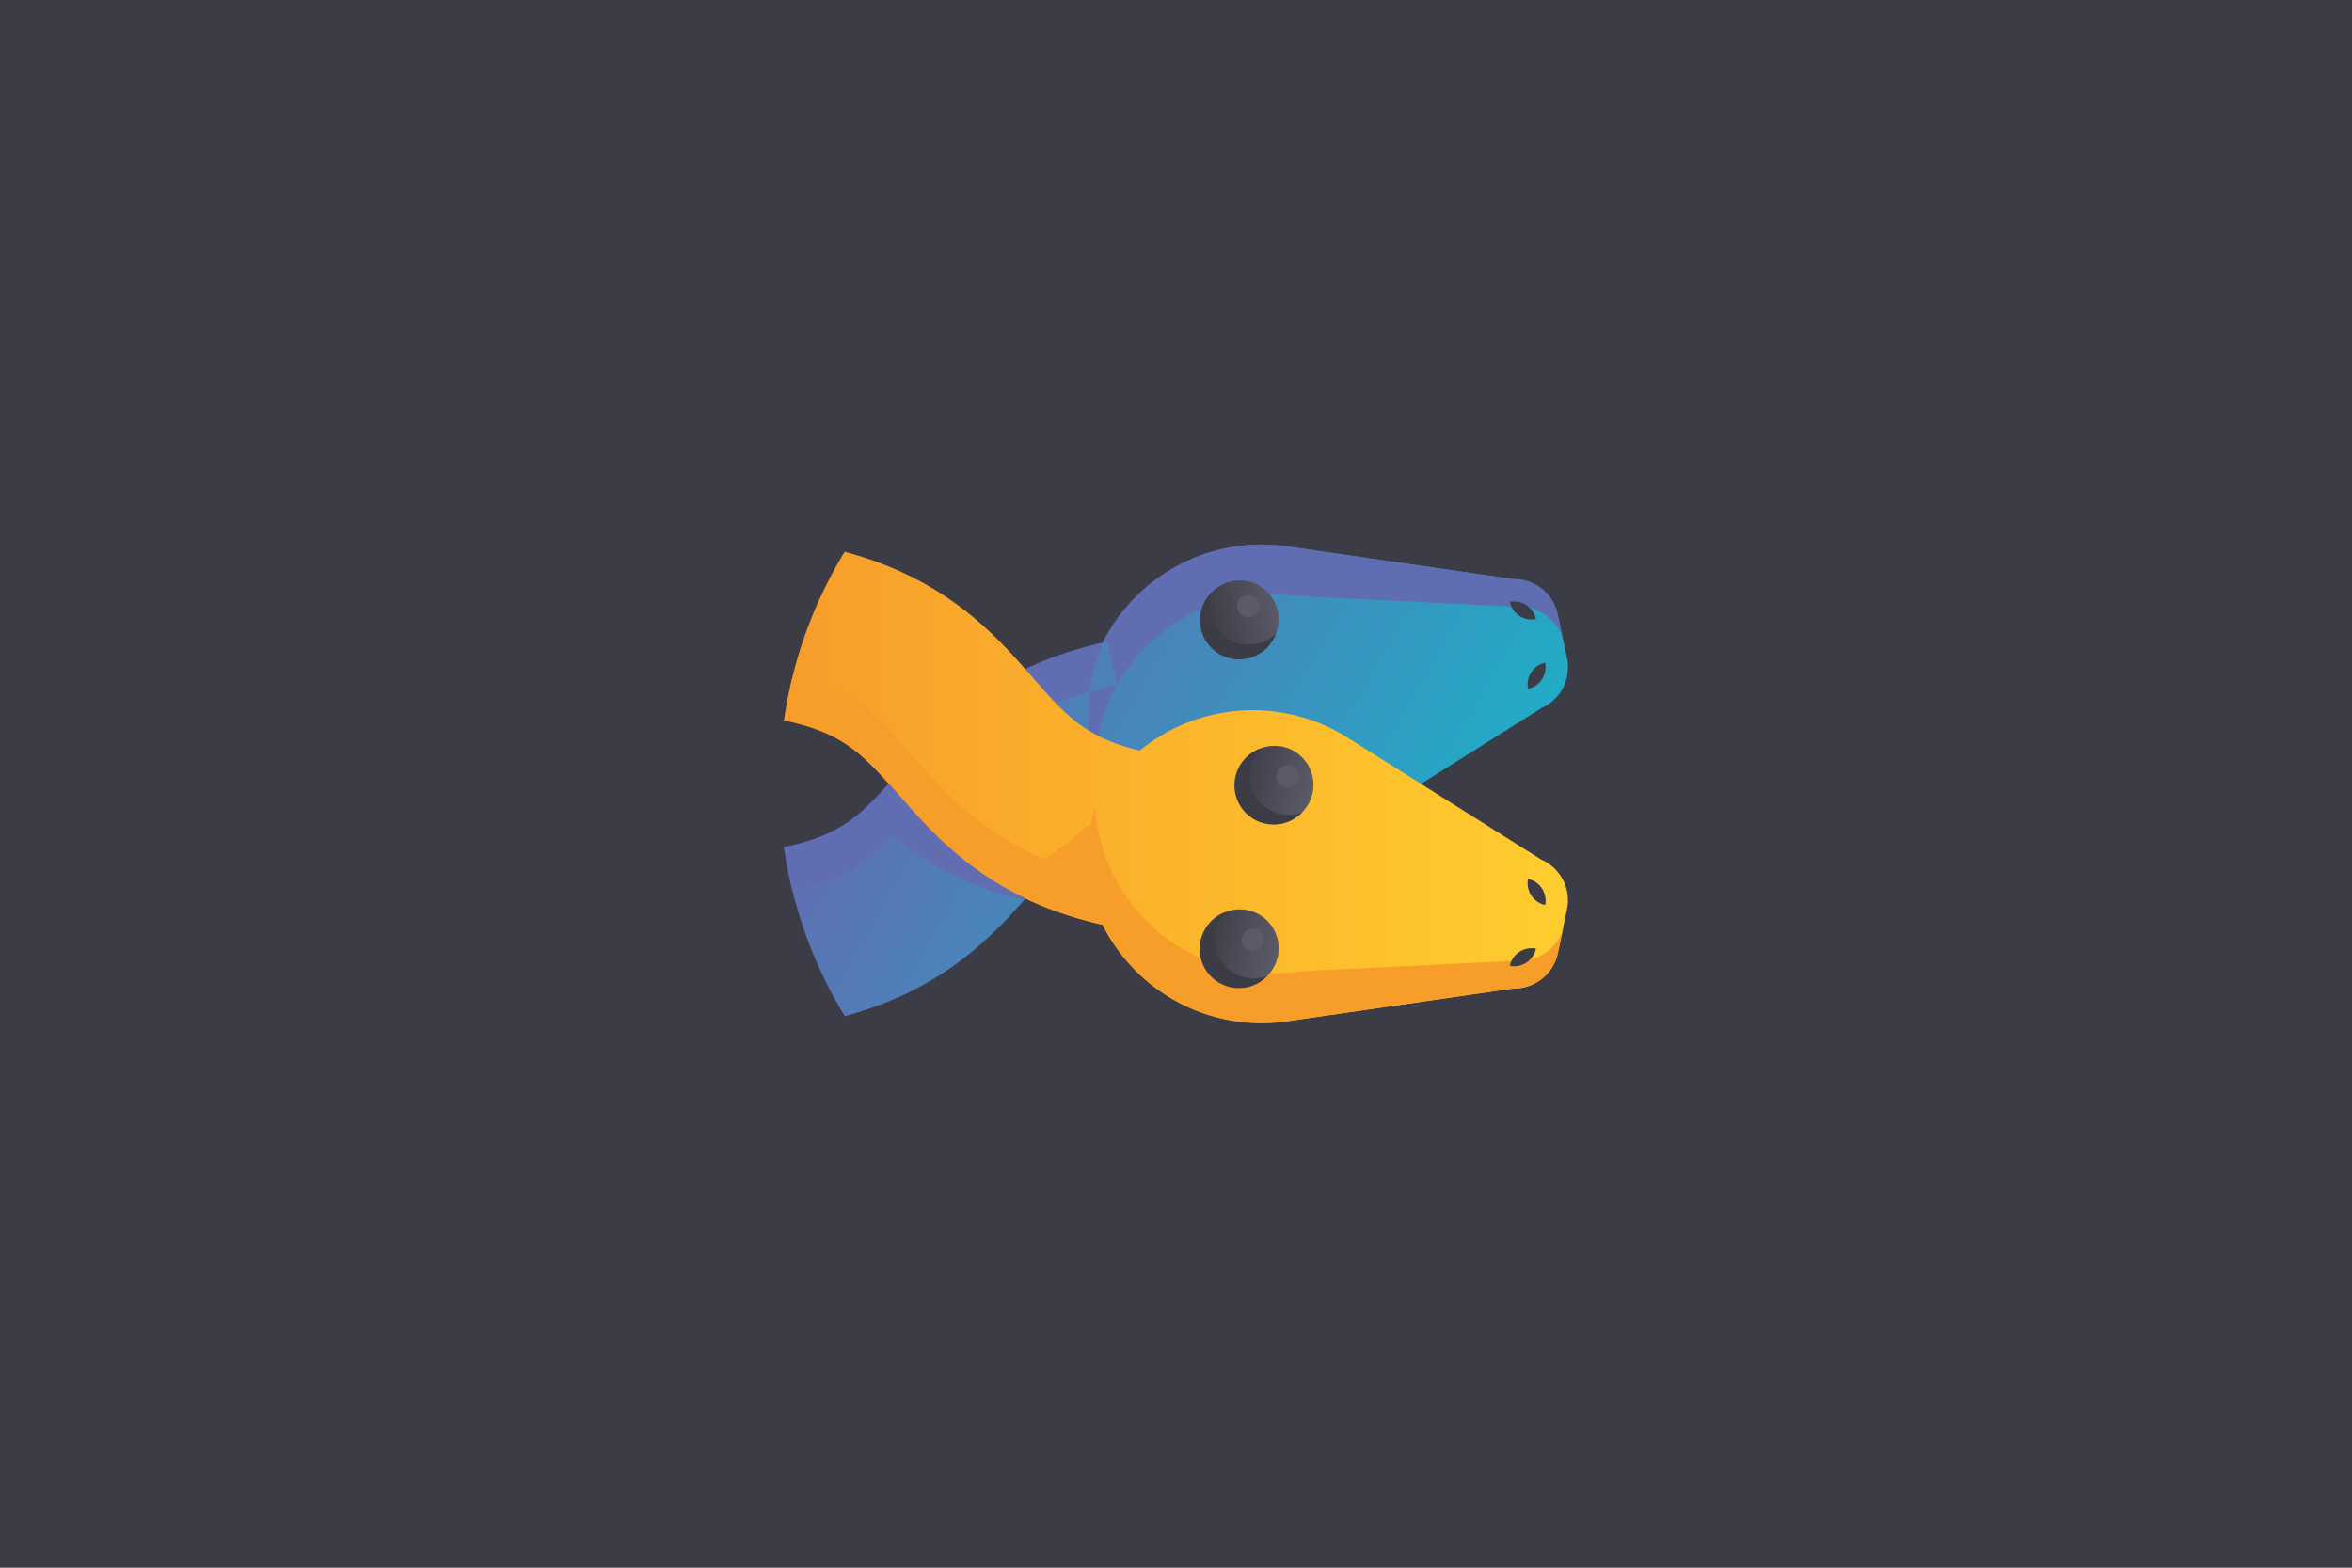 <svg xmlns="http://www.w3.org/2000/svg" xmlns:xlink="http://www.w3.org/1999/xlink" viewBox="0 0 360 240"><defs><style>.cls-1{fill:#3b3c45;}.cls-2{fill:url(#linear-gradient);}.cls-3{fill:#616db3;}.cls-4{fill:url(#linear-gradient-2);}.cls-5{fill:#5c5a69;}.cls-6{fill:url(#linear-gradient-3);}.cls-7{fill:url(#linear-gradient-4);}.cls-8{fill:#f79d2a;}.cls-9{fill:url(#linear-gradient-5);}.cls-10{fill:url(#linear-gradient-6);}</style><linearGradient id="linear-gradient" x1="155.98" y1="69.22" x2="201.51" y2="148.09" gradientTransform="matrix(0, 1, 1, 0, 69.42, -58.58)" gradientUnits="userSpaceOnUse"><stop offset="0" stop-color="#616db3"/><stop offset="1" stop-color="#21abc7"/></linearGradient><linearGradient id="linear-gradient-2" x1="189.2" y1="132.75" x2="189.2" y2="144.7" gradientTransform="matrix(0.21, 0.98, 0.98, -0.21, 20.06, -36.33)" gradientUnits="userSpaceOnUse"><stop offset="0" stop-color="#3b3c45"/><stop offset="1" stop-color="#5c5a69"/></linearGradient><linearGradient id="linear-gradient-3" x1="163.6" y1="132.74" x2="163.6" y2="144.69" xlink:href="#linear-gradient-2"/><linearGradient id="linear-gradient-4" x1="179.12" y1="50.58" x2="179.12" y2="170.58" gradientTransform="matrix(0, 1, 1, 0, 69.42, -58.58)" gradientUnits="userSpaceOnUse"><stop offset="0" stop-color="#f79d2a"/><stop offset="1" stop-color="#ffcd2e"/></linearGradient><linearGradient id="linear-gradient-5" x1="196.74" y1="102.64" x2="196.74" y2="114.59" gradientTransform="matrix(-0.21, 0.98, 0.98, 0.21, 124.45, -69.82)" xlink:href="#linear-gradient-2"/><linearGradient id="linear-gradient-6" x1="171.15" y1="102.64" x2="171.15" y2="114.59" gradientTransform="matrix(-0.21, 0.98, 0.98, 0.21, 124.45, -69.82)" xlink:href="#linear-gradient-2"/></defs><title>badge-python</title><g id="BG"><rect class="cls-1" width="360" height="240"/></g><g id="Layer_8" data-name="Layer 8"><path class="cls-2" d="M158.1,136.26c5-5.7,8.06-9.21,16.37-11.14a27.24,27.24,0,0,0,31.91,1.9h0l29.51-18.6a6.81,6.81,0,0,0,1.77-1.11h0a6.82,6.82,0,0,0,2.19-6.56l-.71-3.34-.71-3.34a6.82,6.82,0,0,0-4.67-5.1h0a6.76,6.76,0,0,0-2.07-.3l-34.52-5h0a27.25,27.25,0,0,0-28.4,14.76c-17.24,3.89-25.32,13.11-31.23,19.87-5.13,5.88-8.23,9.42-17.13,11.32l-.4.08a67.81,67.81,0,0,0,9.29,25.86C144.89,151.37,152.47,142.7,158.1,136.26Z"/><path class="cls-3" d="M121.82,136.29c8.9-1.89,12-5.44,17.13-11.32,6-6.87,14.22-16.28,32-20.06l-1.42-6.68c-17.8,3.78-26,13.19-32,20.06-5.13,5.88-8.23,9.42-17.13,11.32l-.4.08a67.71,67.71,0,0,0,1.3,6.7Zm45.71-19.71a27.81,27.81,0,0,1,1.19-18.08,27.25,27.25,0,0,1,28.44-14.83h0l34.52,5a6.81,6.81,0,0,1,2.07.3h0a6.82,6.82,0,0,1,4.67,5.1l.71,3.34.19.9a6.82,6.82,0,0,0-4.67-5.1h0a6.76,6.76,0,0,0-2.07-.3l-33.81-1.65h0a27.26,27.26,0,0,0-31.24,25.34Z"/><circle class="cls-4" cx="195.07" cy="119.85" r="5.97"/><path class="cls-1" d="M200.63,122a6,6,0,0,1-9.8-6.37,6,6,0,1,0,9.8,6.37Z"/><circle class="cls-5" cx="196.39" cy="117.83" r="1.71"/><circle class="cls-6" cx="189.75" cy="94.82" r="5.97"/><path class="cls-1" d="M195.31,97a6,6,0,0,1-9.8-6.37,6,6,0,1,0,9.8,6.37Z"/><circle class="cls-5" cx="191.07" cy="92.79" r="1.71"/><path class="cls-1" d="M236.51,101.45a3.41,3.41,0,0,1-2.63,4A3.41,3.41,0,0,1,236.51,101.45Zm-1.42-6.67a3.41,3.41,0,0,0-4-2.63A3.41,3.41,0,0,0,235.09,94.77Z"/><path class="cls-7" d="M197.16,156.33l34.52-5a6.81,6.81,0,0,0,2.07-.3h0a6.82,6.82,0,0,0,4.67-5.1l.71-3.34.71-3.34a6.82,6.82,0,0,0-2.19-6.56h0a6.74,6.74,0,0,0-1.77-1.11L206.38,113h0a27.24,27.24,0,0,0-31.91,1.9c-8.31-1.93-11.39-5.44-16.37-11.14-5.63-6.44-13.2-15.12-28.81-19.29A67.81,67.81,0,0,0,120,110.31l.4.08c8.9,1.89,12,5.44,17.13,11.32,5.91,6.76,14,16,31.23,19.87a27.25,27.25,0,0,0,28.4,14.76Z"/><path class="cls-3" d="M132.11,124a50.61,50.61,0,0,0,24.6,13.79l1.39-1.58,1.56-1.77.6-2.81a51,51,0,0,1-24.08-11.82A48.91,48.91,0,0,1,132.11,124Z"/><path class="cls-8" d="M139,115c-5.13-5.88-8.23-9.42-17.13-11.32l-.52-.1a68.2,68.2,0,0,0-1.3,6.7l.4.08c8.9,1.89,12,5.44,17.13,11.32,6,6.87,14.22,16.28,32,20.06l1.42-6.68C153.17,131.3,145,121.89,139,115Zm28.58,8.39a27.81,27.81,0,0,0,1.19,18.08,27.25,27.25,0,0,0,28.44,14.83h0l34.52-5a6.81,6.81,0,0,0,2.07-.3h0a6.82,6.82,0,0,0,4.67-5.1l.71-3.34.19-.9a6.82,6.82,0,0,1-4.67,5.1h0a6.76,6.76,0,0,1-2.07.3l-33.81,1.65h0a27.26,27.26,0,0,1-31.24-25.33Z"/><circle class="cls-9" cx="189.75" cy="145.18" r="5.97"/><path class="cls-1" d="M193.95,149.43a6,6,0,0,1-6.37-9.8,6,6,0,1,0,6.37,9.8Z"/><circle class="cls-5" cx="191.78" cy="143.87" r="1.71"/><circle class="cls-10" cx="195.07" cy="120.15" r="5.97"/><path class="cls-1" d="M199.27,124.39a6,6,0,0,1-6.37-9.8,6,6,0,1,0,6.37,9.8Z"/><circle class="cls-5" cx="197.1" cy="118.84" r="1.71"/><path class="cls-1" d="M235.09,145.23a3.41,3.41,0,0,1-4,2.63A3.41,3.41,0,0,1,235.09,145.23Zm1.42-6.67a3.41,3.41,0,0,0-2.63-4A3.41,3.41,0,0,0,236.51,138.55Z"/><path class="cls-8" d="M168.64,136.39l-.9-10.88-11.19,8.78Z"/></g></svg>